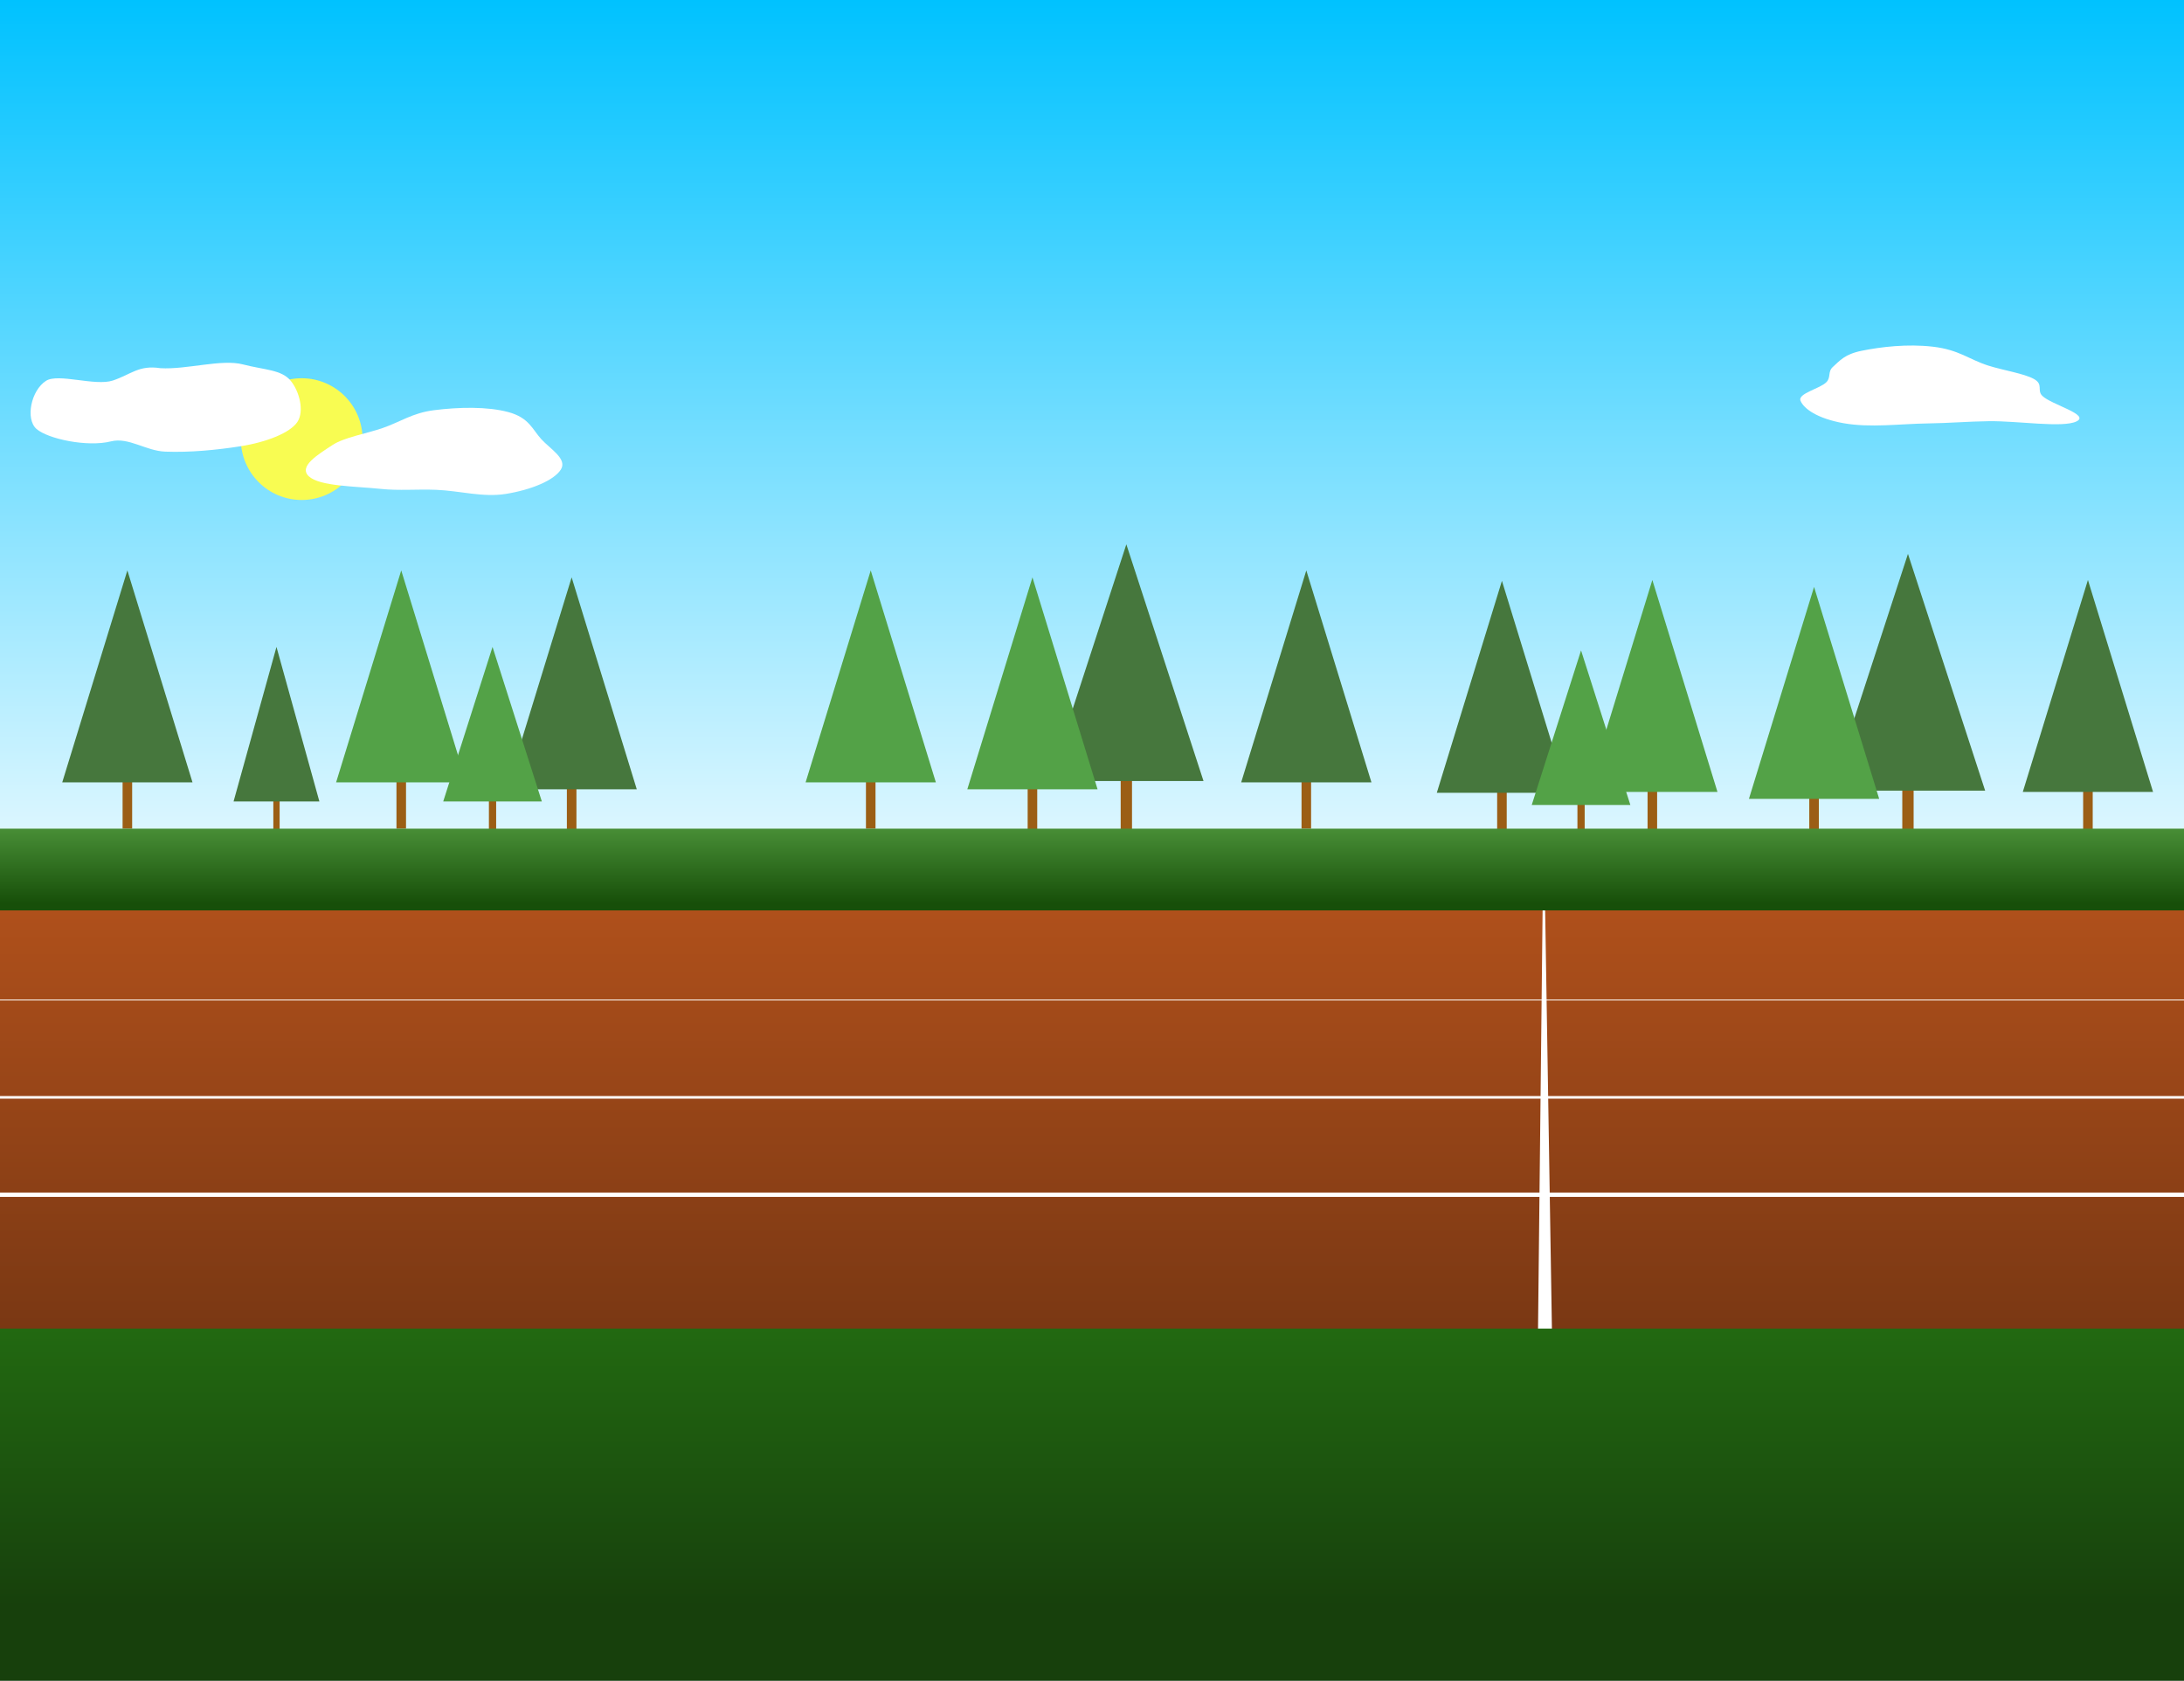 <svg viewBox="0 0 2512 1933" fill="none" xmlns="http://www.w3.org/2000/svg">
<rect x="0" y="0" width="2512" height="1933" fill="#808080" stroke="none"/>
<rect width="2512" height="1933" fill="url(#paint0_linear)"/>
<rect x="141" y="894" width="11" height="59" fill="#9B5E15"/>
<path d="M146.5 656L221.411 899.75H71.589L146.5 656Z" fill="#46773D"/>
<rect x="1497" y="894" width="11" height="59" fill="#9B5E15"/>
<path d="M1502.5 656L1577.41 899.75H1427.59L1502.5 656Z" fill="#46773D"/>
<rect x="456" y="894" width="11" height="59" fill="#9B5E15"/>
<path d="M461.5 656L536.411 899.75H386.589L461.5 656Z" fill="#53A247"/>
<rect x="652" y="902" width="11" height="59" fill="#9B5E15"/>
<path d="M657.5 664L732.411 907.75H582.589L657.5 664Z" fill="#46773D"/>
<rect x="996" y="894" width="11" height="59" fill="#9B5E15"/>
<path d="M1001.5 656L1076.41 899.75H926.589L1001.5 656Z" fill="#53A247"/>
<rect x="314.375" y="917.557" width="7.249" height="43.025" fill="#9B5E15"/>
<path d="M318 744L367.363 921.75H268.637L318 744Z" fill="#46773D"/>
<rect x="1288.98" y="891.828" width="13.035" height="65.898" fill="#9B5E15"/>
<path d="M1295.5 626L1384.27 898.25H1206.73L1295.5 626Z" fill="#46773D"/>
<rect x="1182" y="902" width="11" height="59" fill="#9B5E15"/>
<path d="M1187.5 664L1262.41 907.75H1112.59L1187.5 664Z" fill="#53A247"/>
<rect x="2396" y="905" width="11" height="59" fill="#9B5E15"/>
<path d="M2401.5 667L2476.41 910.75H2326.59L2401.5 667Z" fill="#46773D"/>
<rect x="1895" y="905" width="11" height="59" fill="#9B5E15"/>
<path d="M1900.5 667L1975.41 910.75H1825.59L1900.5 667Z" fill="#53A247"/>
<rect x="2187.98" y="902.828" width="13.035" height="65.898" fill="#9B5E15"/>
<path d="M2194.5 637L2283.27 909.25H2105.73L2194.5 637Z" fill="#46773D"/>
<rect x="2081" y="913" width="11" height="59" fill="#9B5E15"/>
<path d="M2086.5 675L2161.41 918.75H2011.59L2086.5 675Z" fill="#53A247"/>
<rect x="562.335" y="917.557" width="8.329" height="43.025" fill="#9B5E15"/>
<path d="M566.5 744L623.225 921.75H509.775L566.5 744Z" fill="#53A247"/>
<rect width="11" height="59" transform="matrix(-1 0 0 1 1733 906)" fill="#9B5E15"/>
<path d="M1727.5 668L1652.59 911.75H1802.41L1727.5 668Z" fill="#46773D"/>
<rect width="8.329" height="43.025" transform="matrix(-1 0 0 1 1822.66 921.557)" fill="#9B5E15"/>
<path d="M1818.5 748L1761.78 925.75H1875.22L1818.5 748Z" fill="#53A247"/>
<rect y="953" width="2512" height="523" fill="url(#paint1_linear)"/>
<rect y="1047" width="2512" height="818" fill="url(#paint2_linear)"/>
<path d="M0 1150H2512" stroke="white"/>
<path d="M0 1262H2512" stroke="white" stroke-width="3"/>
<path d="M0 1374H2512" stroke="white" stroke-width="5"/>
<circle cx="347" cy="505" r="70" fill="#F8FC52"/>
<path d="M1774.27 1047H1777.2L1785 1529H1769L1774.27 1047Z" fill="white"/>
<path fill-rule="evenodd" clip-rule="evenodd" d="M2349.03 455.245C2359.13 465.35 2404.74 476.886 2388.21 484.712C2372.21 492.285 2321.18 483.949 2287.46 484.392C2263.19 484.711 2241.84 486.616 2217.59 486.955C2185.11 487.409 2151.39 492.199 2120.52 486.724C2090.38 481.38 2074.77 470.137 2070.94 460.95C2067.38 452.414 2093.45 447.098 2100.8 439.396C2106.17 433.777 2101.99 427.416 2108.21 421.91C2115.95 415.05 2121.38 407.407 2141.5 403.353C2163.32 398.954 2193.81 395.27 2223.22 398.727C2253.45 402.28 2264.39 413.263 2286.82 420.434C2303.84 425.873 2328.14 429.558 2339.43 435.875C2350.7 442.183 2342.47 448.676 2349.03 455.245Z" fill="white"/>
<path fill-rule="evenodd" clip-rule="evenodd" d="M499.152 471.754C527.603 468.136 560.546 467.421 584.559 473.888C608.599 480.362 612.304 493.799 622.496 504.971C633.063 516.553 652.952 527.816 645.002 540.141C636.977 552.585 610.982 563.309 581.835 568.015C555.36 572.289 529.174 564.411 501.525 563.305C479.963 562.443 458.83 564.464 437.993 562.265C408.125 559.113 368.034 559.4 355.336 547.88C342.833 536.537 365.614 522.837 382.395 511.824C395.956 502.925 420.465 498.996 440.082 492.264C460.362 485.304 474.25 474.922 499.152 471.754Z" fill="white"/>
<path fill-rule="evenodd" clip-rule="evenodd" d="M184.487 423.432C214.883 425.228 254.611 412.655 279.478 419.1C304.374 425.552 323.695 424.994 334.39 437.924C344.356 449.972 350.272 472.965 342.026 485.298C333.701 497.75 306.765 508.499 276.57 513.231C249.142 517.531 218.718 520.491 190.08 519.411C167.746 518.57 147.946 502.492 127.579 507.615C100.529 514.419 55.116 504.815 41.974 493.306C29.034 481.975 35.607 448.953 53 437.924C67.055 429.012 109.482 444.361 129.808 437.611C150.821 430.632 159.516 419.6 184.487 423.432Z" fill="white"/>
<rect y="1528" width="2512" height="405" fill="url(#paint3_linear)"/>
<defs>
<linearGradient id="paint0_linear" x1="1256" y1="4.35998e-06" x2="1256" y2="966.5" gradientUnits="userSpaceOnUse">
<stop stop-color="#00C2FF"/>
<stop offset="1" stop-color="#DEF7FF"/>
</linearGradient>
<linearGradient id="paint1_linear" x1="1256" y1="953" x2="1256" y2="1039" gradientUnits="userSpaceOnUse">
<stop stop-color="#488E36"/>
<stop offset="1" stop-color="#174F09"/>
</linearGradient>
<linearGradient id="paint2_linear" x1="1256" y1="1047" x2="1256" y2="1865" gradientUnits="userSpaceOnUse">
<stop stop-color="#AF501B"/>
<stop offset="1" stop-color="#55270E"/>
</linearGradient>
<linearGradient id="paint3_linear" x1="1256" y1="1528" x2="1256" y2="1847.58" gradientUnits="userSpaceOnUse">
<stop stop-color="#226911"/>
<stop offset="1" stop-color="#17400C"/>
</linearGradient>
</defs>
</svg>
